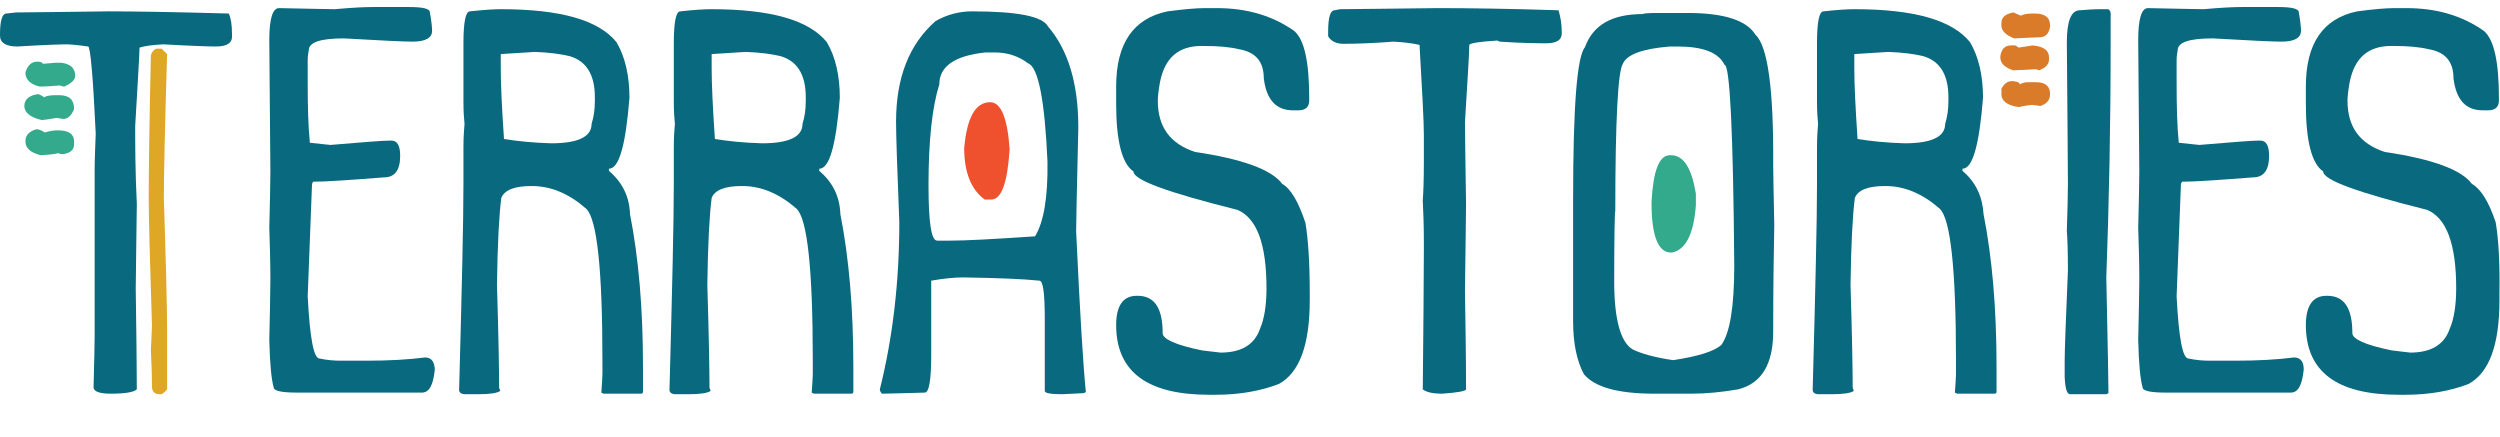 <svg version="1.1" id="Layer_1" xmlns="http://www.w3.org/2000/svg" xmlns:xlink="http://www.w3.org/1999/xlink" x="0px" y="0px"
	 viewBox="0 0 462.3 80.8" style="enable-background:new 0 0 462.3 80.8;" xml:space="preserve">
<style type="text/css">
	.st0{fill:#09697E;}
	.st1{fill:#33AA8B;}
	.st2{fill:#DEA826;}
	.st3{fill:#EF502E;}
	.st4{fill:#D97B29;}
</style>
<g>
	<path class="st0" d="M20,2.1C11.4,2.2,5.7,2.3,3,2.3L1.2,2.5C0.4,2.5,0,3.8,0,6.4v0.2c0,1.3,1.1,2,3.2,2c4.9-0.3,8-0.4,9.3-0.4
		c0.4,0,1.7,0.1,3.8,0.4c0.4,0,0.9,5.4,1.4,16.1c-0.1,2.6-0.2,5-0.2,6.9v30.7c0,2-0.1,5.1-0.2,9.3c0,0.8,1.1,1.2,3.2,1.2
		c2.7,0,4.3-0.3,4.8-0.8c0-4.8-0.1-11-0.2-18.6c0-1.6,0.1-6.8,0.2-15.7C25,31.5,25,26.6,25,23.3c0.5-8.6,0.8-13.4,0.8-14.5
		c1-0.3,2.4-0.5,4.4-0.6c5.3,0.3,8.6,0.4,9.7,0.4c2,0,3-0.6,3-1.8V6.3c0-1.7-0.2-3-0.6-3.8C31.6,2.2,24.2,2.1,20,2.1z"/>
	<path class="st1" d="M10.7,24.1c-0.7,0-1.5,0.1-2.4,0.4c-0.6-0.4-1.1-0.6-1.6-0.6c-1.3,0.4-2,1.1-2,2.2c0,1.3,0.9,2.1,2.8,2.6
		c2.1-0.1,3.2-0.3,3.2-0.4c0.2,0.1,0.5,0.2,0.8,0.2h0.2c1.3-0.2,2-0.8,2-1.8v-0.6C13.7,24.8,12.7,24.1,10.7,24.1z"/>
	<path class="st2" d="M29.9,9h-1c-0.5,0.2-0.8,0.6-1,1.2c-0.3,13-0.4,21.8-0.4,26.6c0,3.2,0.2,11,0.6,23.4c0,0.6-0.1,2.1-0.2,4.6
		c0.1,1.9,0.2,4.2,0.2,6.7c0,0.9,0.5,1.4,1.4,1.4h0.4c0.7-0.5,1-0.8,1-1V61c0-3.9-0.2-12-0.6-24.4c0-4.2,0.2-13.1,0.6-26.6L29.9,9z"
		/>
	<path class="st1" d="M10.9,17.6h-0.6c-0.9,0-1.7,0.1-2.2,0.4c0-0.1-0.3-0.3-1-0.6c-1.7,0.2-2.6,1-2.6,2.2c0,1.2,1.1,2.1,3.2,2.6
		c0.2,0,1.1-0.1,2.8-0.4l1.2,0.2c0.8,0,1.5-0.6,2-1.8C13.7,18.4,12.8,17.6,10.9,17.6z"/>
	<path class="st1" d="M11.3,11.6h-1l-2.4,0.2c0-0.2-0.3-0.4-1-0.4c-1.1,0-1.8,0.7-2.2,2c0,1.3,0.9,2.2,2.6,2.6h0.6
		c0.8,0,1.8-0.1,3.2-0.2c0.2,0.1,0.5,0.2,0.8,0.2c1.3-0.6,2-1.2,2-2C13.9,12.6,13,11.8,11.3,11.6z"/>
	<path class="st0" d="M78.6,66.1c-3.1,0.4-6.7,0.6-10.9,0.6h-4.6c-1.3,0-2.6-0.1-4-0.4c-1.1,0-1.8-3.8-2.2-11.5L57.7,34l0.2-0.4
		c2.4,0,6.7-0.3,13.1-0.8c2,0,3-1.3,3-4c0-1.8-0.5-2.8-1.6-2.8H72c-1.2,0-4.9,0.3-10.9,0.8l-3.8-0.4c-0.3-3-0.4-6.7-0.4-11.1v-4.2
		c0-0.7,0.1-1.3,0.2-1.8c0-1.5,2.2-2.2,6.5-2.2c6.9,0.4,11.2,0.6,12.7,0.6c2.4,0,3.6-0.7,3.6-2c0-0.6-0.1-1.7-0.4-3.4
		c0-0.7-1.3-1-3.8-1H69c-1.5,0-3.8,0.1-7.1,0.4c-1.3,0-4.8-0.1-10.3-0.2c-1.2,0-1.8,2-1.8,5.9c0,2.3,0.1,10.4,0.2,24.2
		c0,2.6-0.1,6.1-0.2,10.5c0.1,3.2,0.2,6.4,0.2,9.7c0,2.2-0.1,5.9-0.2,11.1c0.1,4.4,0.4,7.3,0.8,8.7c0,0.7,1.5,1,4.4,1h23
		c1.4,0,2.1-1.4,2.4-4.2v-0.2C80.3,66.9,79.8,66.1,78.6,66.1z"/>
	<path class="st0" d="M112.6,31.6v-0.4c1.9,0,3.1-4.4,3.8-13.1c0-4.1-0.8-7.6-2.4-10.3c-3.3-4.1-10.4-6.1-21.4-6.1
		c-1.1,0-3,0.1-5.7,0.4c-0.8,0-1.2,2-1.2,5.9v10.7c0,1.9,0.1,3.3,0.2,4.2c-0.1,1.1-0.2,2.6-0.2,4.4V34c0,6.9-0.3,19.6-0.8,38.1
		c0,0.5,0.4,0.8,1.2,0.8h2.4c2,0,3.4-0.2,4-0.6c0-0.1-0.1-0.3-0.2-0.6c0-2.9-0.1-9.3-0.4-19c0.1-7.7,0.4-13,0.8-16.1
		c0.6-1.5,2.5-2.2,5.6-2.2c3.6,0,6.9,1.4,10.1,4.2c2,1.9,3,11.2,3,28v2.6c0,0.7-0.1,1.8-0.2,3.4l0.4,0.2h6.9c0.3,0,0.4-0.1,0.4-0.4
		v-4.6c0-10.7-0.8-20.1-2.4-28.2C116.4,36.4,115.1,33.7,112.6,31.6z M110,18.7c0,1.6-0.2,2.9-0.6,4.2c0,2.4-2.5,3.6-7.5,3.6
		c-3.4-0.1-6.3-0.4-8.7-0.8c-0.4-5.8-0.6-10.2-0.6-13.1V10l6.3-0.4c2.7,0.1,4.9,0.4,6.5,0.8c3,0.9,4.6,3.4,4.6,7.5V18.7z"/>
	<path class="st0" d="M151.5,31.6v-0.4c1.9,0,3.1-4.4,3.8-13.1c0-4.1-0.8-7.6-2.4-10.3c-3.3-4.1-10.4-6.1-21.4-6.1
		c-1.1,0-3,0.1-5.7,0.4c-0.8,0-1.2,2-1.2,5.9v10.7c0,1.9,0.1,3.3,0.2,4.2c-0.1,1.1-0.2,2.6-0.2,4.4V34c0,6.9-0.3,19.6-0.8,38.1
		c0,0.5,0.4,0.8,1.2,0.8h2.4c2,0,3.4-0.2,4-0.6c0-0.1-0.1-0.3-0.2-0.6c0-2.9-0.1-9.3-0.4-19c0.1-7.7,0.4-13,0.8-16.1
		c0.6-1.5,2.5-2.2,5.6-2.2c3.6,0,6.9,1.4,10.1,4.2c2,1.9,3,11.2,3,28v2.6c0,0.7-0.1,1.8-0.2,3.4l0.4,0.2h6.9c0.3,0,0.4-0.1,0.4-0.4
		v-4.6c0-10.7-0.8-20.1-2.4-28.2C155.3,36.4,154,33.7,151.5,31.6z M149,18.7c0,1.6-0.2,2.9-0.6,4.2c0,2.4-2.5,3.6-7.5,3.6
		c-3.4-0.1-6.3-0.4-8.7-0.8c-0.4-5.8-0.6-10.2-0.6-13.1V10l6.3-0.4c2.7,0.1,4.9,0.4,6.5,0.8c3,0.9,4.6,3.4,4.6,7.5V18.7z"/>
	<path class="st3" d="M183.1,18.9c-2.7,0-4.3,2.8-4.8,8.5c0,4.5,1.3,7.7,3.8,9.5h1.2c1.9,0,3-3.1,3.4-9.3
		C186.3,21.8,185.1,18.9,183.1,18.9z"/>
	<path class="st0" d="M199.4,23.7v-0.2c0-8.1-1.9-14.3-5.6-18.6c-1-1.9-5.7-2.8-14.1-2.8c-2.3,0-4.6,0.6-6.7,1.8
		c-4.9,4.3-7.3,10.5-7.3,18.6c0,2.4,0.2,8.6,0.6,18.6c0,11-1.2,21.3-3.6,30.9c0,0.2,0.1,0.5,0.4,0.8c1.2,0,3.8-0.1,7.9-0.2
		c0.8,0,1.2-2.3,1.2-6.9V51.9c2.3-0.4,4.3-0.6,5.9-0.6c6.5,0.1,11.2,0.3,14.1,0.6c0.7,0,1,2.4,1,7.1v13.3c0,0.4,1.1,0.6,3.2,0.6
		c0.4,0,1.7-0.1,4-0.2l0.4-0.2c-0.5-4.8-1.1-14.7-1.8-29.7C199,42.1,199.1,35.8,199.4,23.7z M191.4,43.7c-7.4,0.5-12.7,0.8-15.9,0.8
		h-2.2c-1.1,0-1.6-3.4-1.6-10.3c0-8.3,0.7-14.5,2-18.6c0-3.3,2.8-5.3,8.5-5.9h1.8c2.3,0,4.4,0.7,6.1,2c1.9,0.7,3.1,6.8,3.6,18.2
		C193.8,36.5,193,41.1,191.4,43.7z"/>
	<path class="st0" d="M237.1,34c-1.9-2.6-7.3-4.6-16.1-5.9c-4.6-1.5-6.9-4.6-6.9-9.5c0-0.6,0.1-1.7,0.4-3.4c0.9-4.5,3.4-6.7,7.7-6.7
		h0.4c2.7,0,4.9,0.2,6.5,0.6c3,0.5,4.6,2.2,4.6,5.4c0.5,4,2.3,5.9,5.4,5.9h1c1.3,0,2-0.6,2-1.8v-0.4c0-6.8-0.9-10.9-2.8-12.5
		c-4-2.8-8.7-4.2-14.3-4.2h-2.2c-1.6,0-3.9,0.2-6.9,0.6c-6.3,1.3-9.5,5.9-9.5,13.9v3.2c0,6.9,1.1,11.1,3.2,12.5
		c0,1.6,6.4,3.9,19.2,7.1c3.6,1.5,5.4,6.3,5.4,14.5c0,3.1-0.4,5.7-1.2,7.5c-1,2.9-3.4,4.4-7.3,4.4l-3.4-0.4c-4.9-1-7.3-2.1-7.3-3.2
		c0-4.6-1.5-6.9-4.6-6.9h-0.2c-2.5,0-3.8,1.8-3.8,5.4c0,8.6,5.7,12.9,17.2,12.9h1.2c4.4,0,8.3-0.7,11.7-2c3.8-2.1,5.7-7.2,5.7-15.5
		v-1.2c0-5.8-0.3-10.2-0.8-13.1C240.1,37.3,238.7,34.9,237.1,34z"/>
	<path class="st0" d="M265.8,1.5c-9.7,0.1-15.7,0.2-18,0.2l-1,0.2c-0.8,0-1.2,1.3-1.2,4v0.8c0.5,0.9,1.5,1.4,2.8,1.4
		c2.3,0,5.4-0.1,9.3-0.4c1.9,0.1,3.5,0.3,4.8,0.6c0.5,8.7,0.8,14.2,0.8,16.7V30c0,3.4-0.1,5.7-0.2,7.1c0.1,2,0.2,4.6,0.2,7.7v1.4
		c0,5.9-0.1,14.5-0.2,25.8c0.6,0.5,1.8,0.8,3.6,0.8c2.9-0.2,4.4-0.5,4.4-0.8c0-5.9-0.1-12-0.2-18.2c0.1-8.4,0.2-13.7,0.2-16.1
		c-0.1-7.7-0.2-12.8-0.2-15.1c0.5-8.1,0.8-12.9,0.8-14.3c0.1-0.3,1.8-0.6,5.2-0.8l0.4,0.2C281.7,8,284.7,8,286,8
		c1.8,0,2.8-0.6,2.8-1.8V6.1c0-1.6-0.2-2.9-0.6-4.2C279,1.6,271.5,1.5,265.8,1.5z"/>
	<path class="st0" d="M324.6,6.4c-1.6-2.6-5.7-4-12.5-4h-5.7c-1.7,0-2.6,0.1-2.6,0.2c-5.7,0-9.2,2-10.7,6.1
		c-1.5,1.8-2.2,11.1-2.2,28.2v22.6c0,4,0.7,7.3,2,9.7c2,2.4,6.3,3.6,13.1,3.6h6.7c2.9,0,5.8-0.3,8.7-0.8c4.4-1.1,6.5-4.7,6.5-10.7
		c0-8.2,0.1-14.7,0.2-19.6c-0.1-5.6-0.2-9.3-0.2-11.1C328,16.5,326.9,8.5,324.6,6.4z M318.3,63.8c-1.4,1.2-4.3,2.1-8.9,2.8
		c-3.4-0.5-5.9-1.2-7.5-2c-2.2-1.3-3.4-5.5-3.4-12.5c0-8.7,0.1-13.1,0.2-13.1c0-16.8,0.5-25.9,1.4-27.2c0.7-1.7,3.6-2.8,8.7-3.2h1.4
		c4.7,0,7.6,1.1,8.7,3.4c1,0,1.6,12.4,1.8,37.1C320.7,56.7,319.9,61.6,318.3,63.8z"/>
	<path class="st1" d="M309,28.7h-0.2c-2,0-3.1,2.9-3.4,8.7c0,6.2,1.2,9.3,3.6,9.3h0.2c2.5-0.5,4-3.4,4.4-8.7v-2.2
		C312.8,31,311.3,28.7,309,28.7z"/>
	<path class="st0" d="M362.9,31.6v-0.4c1.9,0,3.1-4.4,3.8-13.1c0-4.1-0.8-7.6-2.4-10.3c-3.3-4.1-10.4-6.1-21.4-6.1
		c-1.1,0-3,0.1-5.7,0.4c-0.8,0-1.2,2-1.2,5.9v10.7c0,1.9,0.1,3.3,0.2,4.2c-0.1,1.1-0.2,2.6-0.2,4.4V34c0,6.9-0.3,19.6-0.8,38.1
		c0,0.5,0.4,0.8,1.2,0.8h2.4c2,0,3.4-0.2,4-0.6c0-0.1-0.1-0.3-0.2-0.6c0-2.9-0.1-9.3-0.4-19c0.1-7.7,0.4-13,0.8-16.1
		c0.6-1.5,2.5-2.2,5.6-2.2c3.6,0,6.9,1.4,10.1,4.2c2,1.9,3,11.2,3,28v2.6c0,0.7-0.1,1.8-0.2,3.4l0.4,0.2h6.9c0.3,0,0.4-0.1,0.4-0.4
		v-4.6c0-10.7-0.8-20.1-2.4-28.2C366.6,36.4,365.4,33.7,362.9,31.6z M360.3,18.7c0,1.6-0.2,2.9-0.6,4.2c0,2.4-2.5,3.6-7.5,3.6
		c-3.4-0.1-6.3-0.4-8.7-0.8c-0.4-5.8-0.6-10.2-0.6-13.1V10l6.3-0.4c2.7,0.1,4.9,0.4,6.5,0.8c3,0.9,4.6,3.4,4.6,7.5V18.7z"/>
	<path class="st4" d="M376.5,15.2h-1.4c-0.6,0-1.1,0.1-1.6,0.4c0-0.3-0.4-0.5-1.2-0.6h-0.2c-0.9,0-1.5,0.5-2,1.4v1
		c0,1.3,1.1,2.1,3.2,2.4c1.4-0.3,2.2-0.4,2.6-0.4l1.4,0.2c1.2-0.4,1.8-1.1,1.8-2.2C379.1,15.9,378.2,15.2,376.5,15.2z"/>
	<path class="st4" d="M372.3,13c0.8,0,2.2-0.1,4.2-0.2c0.3,0.1,0.5,0.2,0.6,0.2c1.2-0.5,1.8-1.1,1.8-2v-0.4c0-1.3-1-2-3-2.2
		l-2.6,0.4l-0.6-0.4h-0.8c-1.2,0-1.8,0.7-2,2v0.2C369.9,11.7,370.7,12.5,372.3,13z"/>
	<path class="st4" d="M376.3,2.5h-0.4c-0.9,0-1.7,0.1-2.2,0.4l-1.4-0.6c-1.5,0.3-2.2,0.9-2.2,2v0.4c0,1,0.8,1.8,2.4,2.4
		c2.4-0.1,3.9-0.2,4.6-0.2c1.2,0,1.8-0.7,2-2V4.7C379.1,3.2,378.1,2.5,376.3,2.5z"/>
	<path class="st0" d="M389.8,1.7h-1.4c-1.3,0-2.5,0.1-3.8,0.2c-1.6,0-2.4,2-2.4,5.9c0.1,13.7,0.2,22.5,0.2,26.2
		c0,2.3-0.1,5.3-0.2,8.7c0.1,1.2,0.2,3.7,0.2,7.3c-0.4,9.4-0.6,14.9-0.6,16.7v3c0.1,2.1,0.4,3.2,1,3.2h6.7l0.4-0.2
		c0-0.8-0.1-7.9-0.4-21.4c0.5-13.7,0.8-28,0.8-43v-5C390.4,2.3,390.2,1.8,389.8,1.7z"/>
	<path class="st0" d="M424.2,66.1c-3.1,0.4-6.7,0.6-10.9,0.6h-4.6c-1.3,0-2.6-0.1-4-0.4c-1.1,0-1.8-3.8-2.2-11.5l0.8-20.8l0.2-0.4
		c2.4,0,6.7-0.3,13.1-0.8c2,0,3-1.3,3-4c0-1.8-0.5-2.8-1.6-2.8h-0.4c-1.2,0-4.9,0.3-10.9,0.8l-3.8-0.4c-0.3-3-0.4-6.7-0.4-11.1v-4.2
		c0-0.7,0.1-1.3,0.2-1.8c0-1.5,2.2-2.2,6.5-2.2c6.9,0.4,11.2,0.6,12.7,0.6c2.4,0,3.6-0.7,3.6-2c0-0.6-0.1-1.7-0.4-3.4
		c0-0.7-1.3-1-3.8-1h-6.7c-1.5,0-3.8,0.1-7.1,0.4c-1.3,0-4.8-0.1-10.3-0.2c-1.2,0-1.8,2-1.8,5.9c0,2.3,0.1,10.4,0.2,24.2
		c0,2.6-0.1,6.1-0.2,10.5c0.1,3.2,0.2,6.4,0.2,9.7c0,2.2-0.1,5.9-0.2,11.1c0.1,4.4,0.4,7.3,0.8,8.7c0,0.7,1.5,1,4.4,1h23
		c1.4,0,2.1-1.4,2.4-4.2v-0.2C426,66.9,425.4,66.1,424.2,66.1z"/>
	<path class="st0" d="M461.5,41.1c-1.3-3.9-2.8-6.2-4.4-7.1c-1.9-2.6-7.3-4.6-16.1-5.9c-4.6-1.5-6.9-4.6-6.9-9.5
		c0-0.6,0.1-1.7,0.4-3.4c0.9-4.5,3.4-6.7,7.7-6.7h0.4c2.7,0,4.9,0.2,6.5,0.6c3,0.5,4.6,2.2,4.6,5.4c0.5,4,2.3,5.9,5.4,5.9h1
		c1.3,0,2-0.6,2-1.8v-0.4c0-6.8-0.9-10.9-2.8-12.5c-4-2.8-8.7-4.2-14.3-4.2h-2.2c-1.6,0-3.9,0.2-6.9,0.6c-6.3,1.3-9.5,5.9-9.5,13.9
		v3.2c0,6.9,1.1,11.1,3.2,12.5c0,1.6,6.4,3.9,19.2,7.1c3.6,1.5,5.4,6.3,5.4,14.5c0,3.1-0.4,5.7-1.2,7.5c-1,2.9-3.4,4.4-7.3,4.4
		l-3.4-0.4c-4.9-1-7.3-2.1-7.3-3.2c0-4.6-1.5-6.9-4.6-6.9h-0.2c-2.5,0-3.8,1.8-3.8,5.4c0,8.6,5.7,12.9,17.2,12.9h1.2
		c4.4,0,8.3-0.7,11.7-2c3.8-2.1,5.7-7.2,5.7-15.5v-1.2C462.3,48.4,462,44,461.5,41.1z"/>
</g>
</svg>